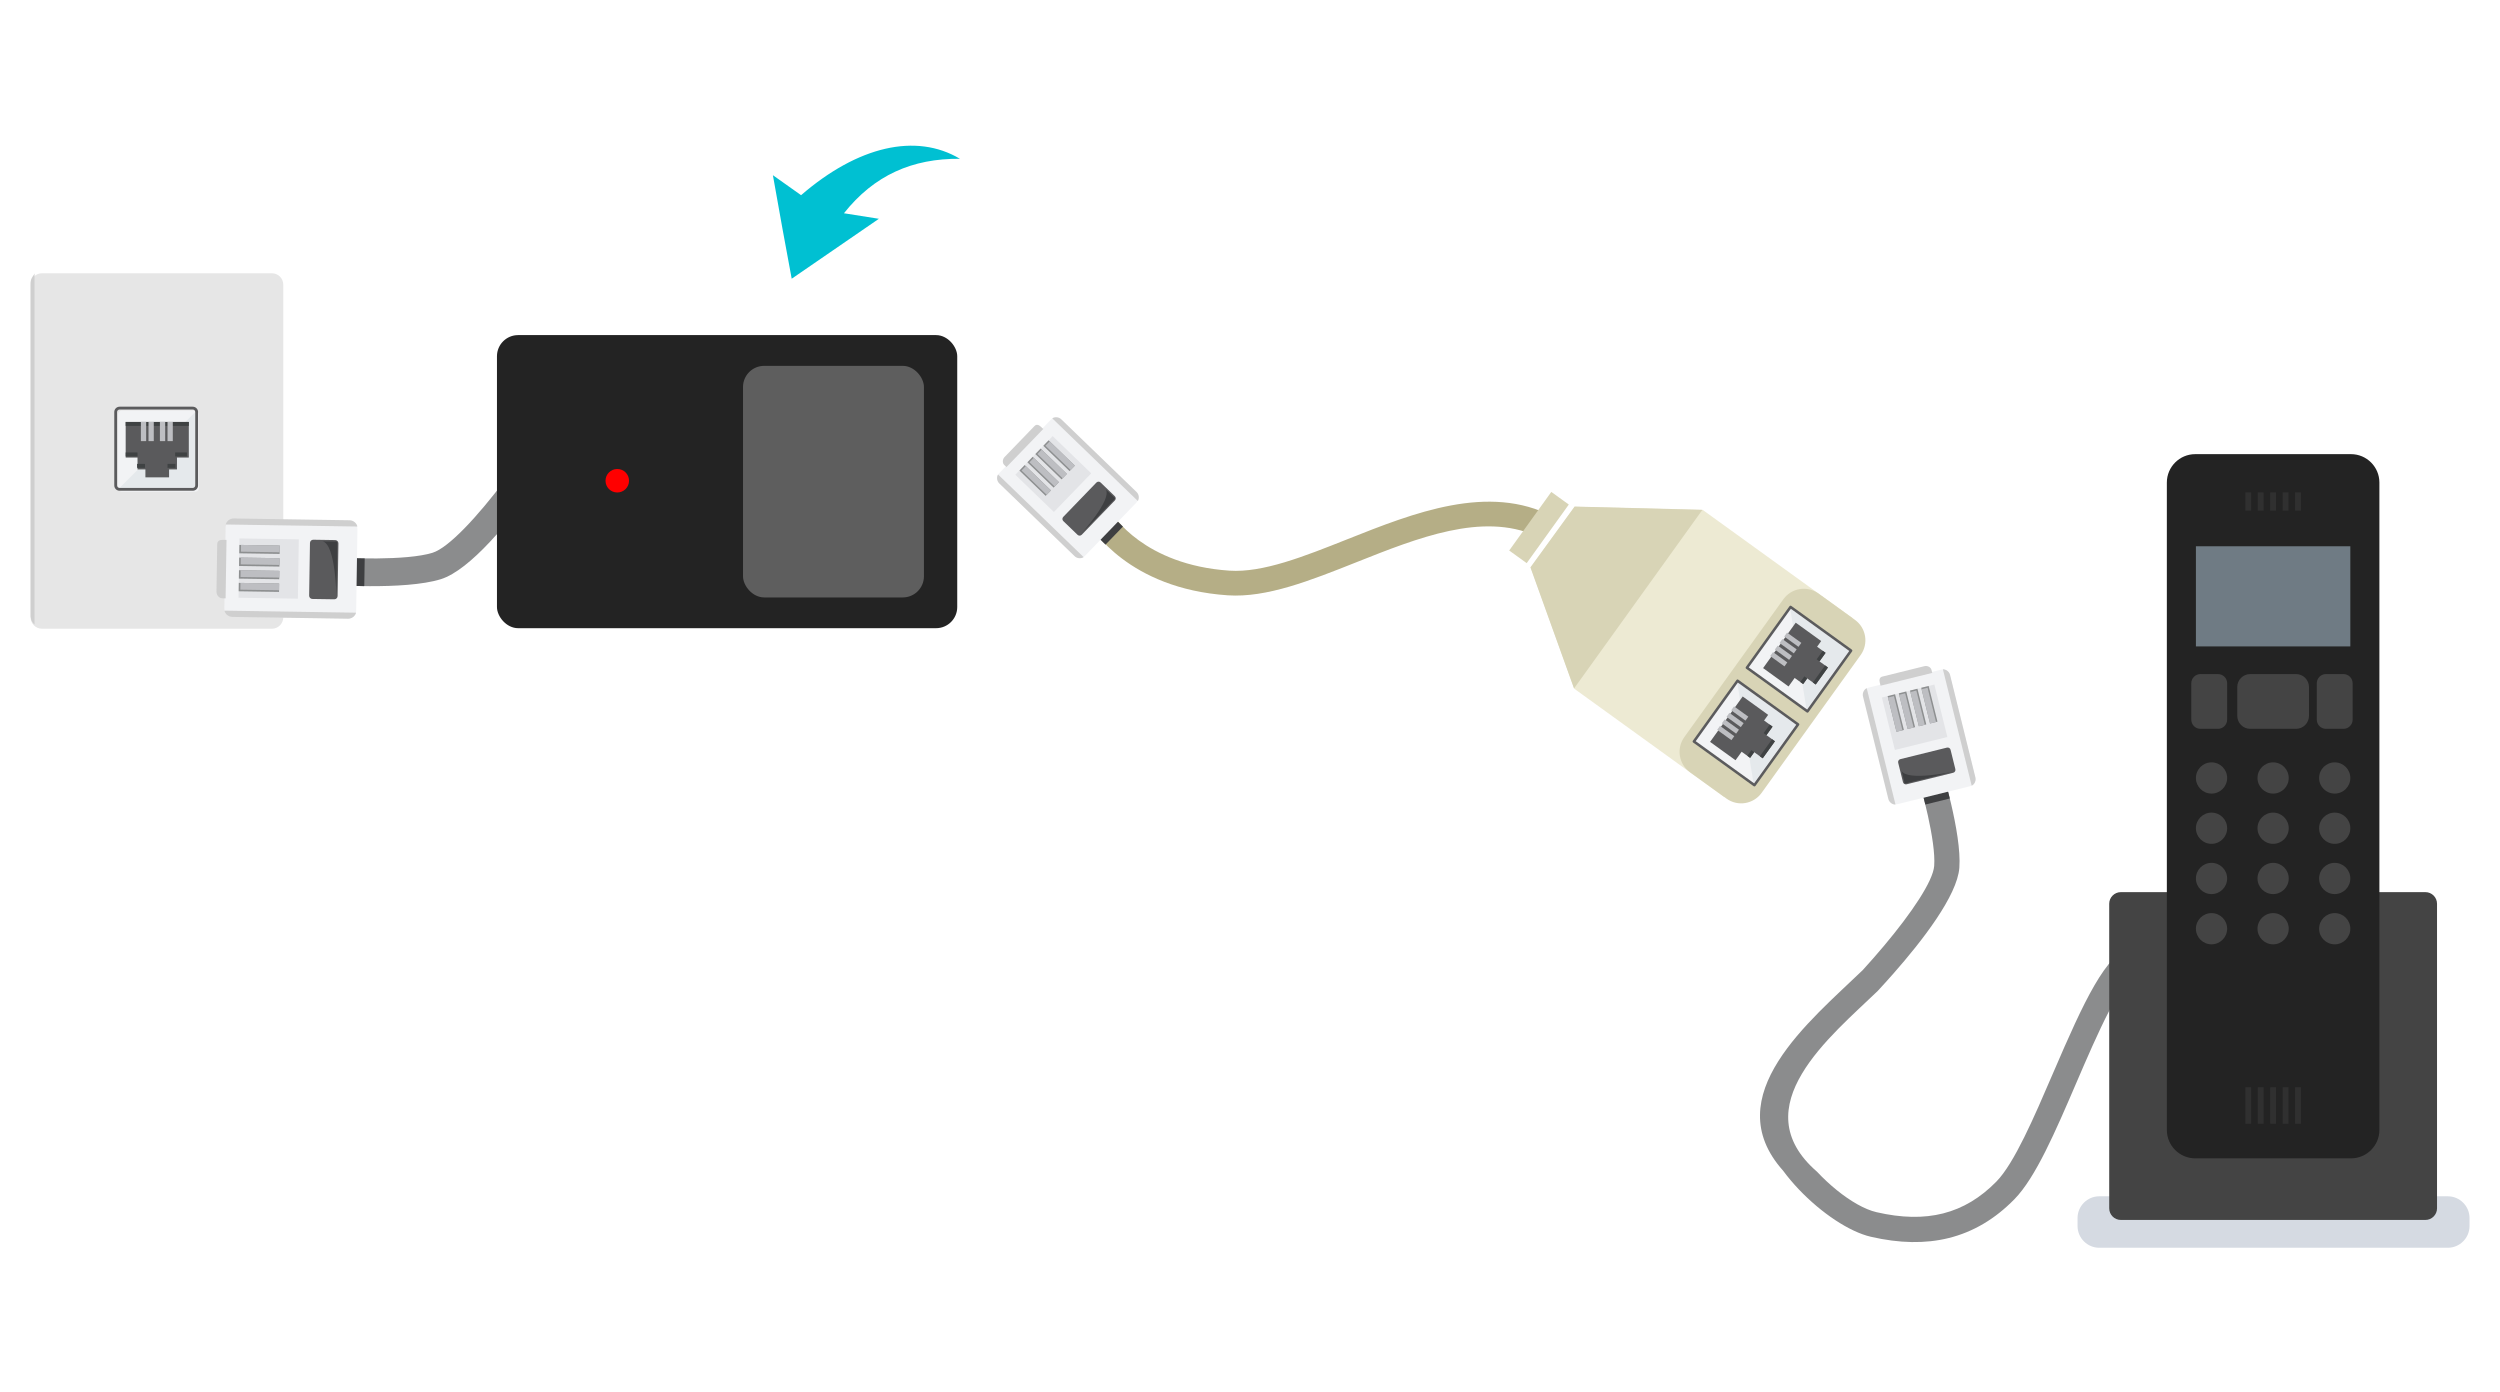<?xml version="1.0" encoding="UTF-8"?>
<svg width="591px" height="329px" viewBox="0 0 591 329" version="1.1" xmlns="http://www.w3.org/2000/svg" xmlns:xlink="http://www.w3.org/1999/xlink">
    <title>adicionar_filtro_protetor2</title>
    <g id="Page-1" stroke="none" stroke-width="1" fill="none" fill-rule="evenodd">
        <g id="adicionar_filtro_protetor2" transform="translate(6.716, 18)">
            <g id="Group-2" transform="translate(0.519, 46.601)">
                <path d="M57.051,84.03 L2.68,84.03 C1.206,84.03 0,82.82 0,81.342 L0,2.688 C0,1.21 1.206,0 2.68,0 L57.051,0 C58.525,0 59.731,1.21 59.731,2.688 L59.731,81.342 C59.731,82.82 58.525,84.03 57.051,84.03 Z" id="Fill-1" fill="#E6E6E6"></path>
                <path d="M0.933,0 C0.933,0.365 0,1.027 0,2.237 L0,81.042 C0,81.042 0,82.358 0.933,83.033 L0.933,0 Z" id="Fill-3" fill="#CFCFCF"></path>
                <path d="M38.903,51.644 L21.596,51.644 C21.091,51.644 20.678,51.23 20.678,50.724 L20.678,33.365 C20.678,32.859 21.091,32.444 21.596,32.444 L38.903,32.444 C39.408,32.444 39.821,32.859 39.821,33.365 L39.821,50.724 C39.821,51.23 39.408,51.644 38.903,51.644" id="Fill-5" fill="#F2F3F5"></path>
                <polyline id="Fill-7" fill="#E5E9EC" points="39.272 51.098 39.274 32.444 20.678 51.098"></polyline>
                <path d="M21.029,32.211 C20.706,32.211 20.444,32.474 20.444,32.797 L20.444,50.156 C20.444,50.48 20.706,50.743 21.029,50.743 L38.336,50.743 C38.659,50.743 38.921,50.48 38.921,50.156 L38.921,32.797 C38.921,32.474 38.659,32.211 38.336,32.211 L21.029,32.211 Z M38.336,51.411 L21.029,51.411 C20.34,51.411 19.779,50.848 19.779,50.156 L19.779,32.797 C19.779,32.106 20.34,31.543 21.029,31.543 L38.336,31.543 C39.026,31.543 39.587,32.106 39.587,32.797 L39.587,50.156 C39.587,50.848 39.026,51.411 38.336,51.411 L38.336,51.411 Z" id="Fill-9" fill="#5B5B5D"></path>
                <polygon id="Fill-11" fill="#5A5A5C" points="29.943 35.148 22.476 35.148 22.476 43.567 25.274 43.567 25.274 46.374 27.14 46.374 27.14 48.245 29.943 48.245 32.736 48.245 32.736 46.374 34.601 46.374 34.601 43.567 37.399 43.567 37.399 35.148"></polygon>
                <polygon id="Fill-13" fill="#3F4243" points="22.476 36.083 37.399 36.083 37.399 35.148 22.476 35.148"></polygon>
                <polygon id="Fill-15" fill="#3F4243" points="22.476 43.293 25.274 43.293 25.274 42.358 22.476 42.358"></polygon>
                <polygon id="Fill-16" fill="#3F4243" points="34.164 43.293 36.962 43.293 36.962 42.358 34.164 42.358"></polygon>
                <polygon id="Fill-17" fill="#3F4243" points="25.173 45.997 27.039 45.997 27.039 45.061 25.173 45.061"></polygon>
                <polygon id="Fill-19" fill="#3F4243" points="32.366 45.997 34.231 45.997 34.231 45.061 32.366 45.061"></polygon>
                <polygon id="Fill-20" fill="#BDBEC2" points="27.87 39.681 29.118 39.681 29.118 35.148 27.87 35.148"></polygon>
                <polygon id="Fill-21" fill="#BDBEC2" points="26.072 39.681 27.32 39.681 27.32 35.148 26.072 35.148"></polygon>
                <polygon id="Fill-22" fill="#BDBEC2" points="30.568 39.681 31.815 39.681 31.815 35.148 30.568 35.148"></polygon>
                <polygon id="Fill-23" fill="#BDBEC2" points="32.366 39.681 33.614 39.681 33.614 35.148 32.366 35.148"></polygon>
            </g>
            <g id="Group-2" transform="translate(38.01, 60.872)">
                <g id="XMLID_66_" transform="translate(49.869, 45.55) scale(1, -1) rotate(-77) translate(-49.869, -45.55) translate(30.869, -0.95)" fill-rule="nonzero">
                    <g id="XMLID_90_" transform="translate(0, 23.277)" fill="#8B8C8D">
                        <path d="M12.143,61.744 C13.396,60.387 14.805,58.839 16.284,57.158 C23.679,48.753 32.797,37.029 33.342,29.766 C34.018,20.779 28.544,3.207 28.311,2.464 C27.77,0.739 25.937,-0.225 24.208,0.321 C22.483,0.861 21.523,2.699 22.064,4.423 C23.549,9.159 27.297,22.853 26.815,29.275 C26.516,33.252 20.95,41.489 13.825,49.973 C12.045,52.094 10.167,54.23 8.262,56.325 C-5.324,69.438 0.135,73.333 12.143,61.744 Z" id="XMLID_91_"></path>
                    </g>
                    <path d="M24.513,36.629 C23.612,32.913 22.657,29.592 22.065,27.7 C21.524,25.975 22.484,24.138 24.208,23.597 C25.937,23.052 27.77,24.016 28.312,25.74 C28.419,26.084 29.648,30.028 30.871,35.056 L24.513,36.629 Z" id="XMLID_89_" fill="#3E3F41"></path>
                    <g id="XMLID_67_" transform="translate(8.002, 0)">
                        <g id="XMLID_85_" transform="translate(0, 1.455)">
                            <path d="M9.421,35.046 L28.079,30.431 C29.078,30.185 29.692,29.166 29.445,28.167 L22.86,1.542 C22.614,0.543 21.595,-0.071 20.596,0.176 L1.939,4.79 C0.94,5.037 0.325,6.056 0.572,7.054 L7.157,33.679 C7.404,34.678 8.423,35.293 9.421,35.046 Z" id="XMLID_88_" fill="#F2F3F5"></path>
                            <path d="M21.074,0.083 C21.814,0.043 22.705,0.621 22.93,1.525 L29.514,28.15 C29.737,29.054 29.218,29.982 28.545,30.291 L21.074,0.083 Z" id="XMLID_87_" fill="#CFCFCF"></path>
                            <path d="M8.773,35.181 C8.034,35.221 7.142,34.643 6.918,33.739 L0.333,7.114 C0.11,6.21 0.629,5.282 1.302,4.973 L8.773,35.181 Z" id="XMLID_86_" fill="#CFCFCF"></path>
                        </g>
                        <path d="M4.89,5.784 L4.696,5.002 C4.514,4.267 4.618,3.603 5.353,3.421 L16.296,0.714 C17.03,0.532 17.931,0.949 18.113,1.683 L18.306,2.465 L4.89,5.784 Z" id="XMLID_84_" fill="#CFCFCF"></path>
                        <polygon id="XMLID_83_" fill="#E3E4E7" transform="translate(13.734, 13.972) rotate(166.108) translate(-13.734, -13.972) " points="6.721 6.959 20.747 6.959 20.747 20.985 6.721 20.985"></polygon>
                        <g id="XMLID_70_" transform="translate(6.547, 5.819)">
                            <g id="XMLID_80_" transform="translate(8.729, 0)">
                                <polygon id="XMLID_82_" fill="#8D8F90" transform="translate(2.28, 4.901) rotate(166.108) translate(-2.28, -4.901) " points="1.286 0.128 3.273 0.128 3.273 9.673 1.286 9.673"></polygon>
                                <polygon id="XMLID_81_" fill="#BDBEC2" transform="translate(2.137, 5.137) rotate(166.108) translate(-2.137, -5.137) " points="1.339 0.559 2.936 0.559 2.936 9.715 1.339 9.715"></polygon>
                            </g>
                            <g id="XMLID_77_" transform="translate(5.819, 0.727)">
                                <polygon id="XMLID_79_" fill="#8D8F90" transform="translate(2.284, 4.892) rotate(166.108) translate(-2.284, -4.892) " points="1.291 0.119 3.277 0.119 3.277 9.665 1.291 9.665"></polygon>
                                <polygon id="XMLID_78_" fill="#BDBEC2" transform="translate(2.141, 5.128) rotate(166.108) translate(-2.141, -5.128) " points="1.342 0.55 2.94 0.55 2.94 9.706 1.342 9.706"></polygon>
                            </g>
                            <g id="XMLID_74_" transform="translate(2.91, 1.455)">
                                <polygon id="XMLID_76_" fill="#8D8F90" transform="translate(2.288, 4.883) rotate(166.108) translate(-2.288, -4.883) " points="1.294 0.11 3.281 0.11 3.281 9.656 1.294 9.656"></polygon>
                                <polygon id="XMLID_75_" fill="#BDBEC2" transform="translate(2.145, 5.119) rotate(166.108) translate(-2.145, -5.119) " points="1.346 0.541 2.944 0.541 2.944 9.697 1.346 9.697"></polygon>
                            </g>
                            <g id="XMLID_71_" transform="translate(0, 2.182)">
                                <polygon id="XMLID_73_" fill="#8D8F90" transform="translate(2.292, 4.874) rotate(166.108) translate(-2.292, -4.874) " points="1.298 0.101 3.285 0.101 3.285 9.647 1.298 9.647"></polygon>
                                <polygon id="XMLID_72_" fill="#BDBEC2" transform="translate(2.149, 5.11) rotate(166.108) translate(-2.149, -5.11) " points="1.351 0.532 2.948 0.532 2.948 9.688 1.351 9.688"></polygon>
                            </g>
                        </g>
                        <path d="M11.645,31.376 L23.741,28.384 C24.154,28.282 24.408,27.861 24.306,27.448 L23.062,22.417 C22.96,22.005 22.539,21.751 22.126,21.853 L10.03,24.845 C9.618,24.947 9.364,25.368 9.466,25.78 L10.71,30.811 C10.812,31.224 11.233,31.477 11.645,31.376 Z" id="XMLID_69_" fill="#5A5A5C"></path>
                        <path d="M10.352,27.869 L11.063,30.743 C11.063,30.743 10.916,31.269 11.578,31.105 C12.239,30.941 23.686,28.11 23.686,28.11 C23.686,28.11 11.794,30.67 10.352,27.869 Z" id="XMLID_68_" fill="#3E3F41"></path>
                    </g>
                </g>
                <rect id="Rectangle" fill="#232323" x="72.756" y="0.345" width="108.808" height="69.286" rx="5"></rect>
                <rect id="Rectangle-Copy" fill="#5E5E5E" x="130.922" y="7.616" width="42.769" height="54.745" rx="5"></rect>
                <circle id="Oval" fill="#FF0000" cx="101.198" cy="34.774" r="2.78"></circle>
            </g>
            <g id="Group-6" transform="translate(338.952, 124.842) rotate(-12) translate(-338.952, -124.842) translate(234.452, 45.342)">
                <g id="Group-5" transform="translate(104.774, 79.493) rotate(-3) translate(-104.774, -79.493) translate(4.274, 5.993)">
                    <g id="Group-3" transform="translate(102.966, 73.22) rotate(28) translate(-102.966, -73.22) translate(9.966, 40.22)">
                        <path d="M106.968,9.513 C90.356,5.219 74.715,16.031 60.781,25.675 C51.685,31.97 43.094,37.916 35.302,39.17 C15.227,42.399 5.462,32.532 5.027,32.079 C3.923,30.914 2.084,30.862 0.917,31.963 C-0.255,33.069 -0.311,34.919 0.791,36.095 C1.276,36.61 12.916,48.69 36.225,44.94 C45.319,43.477 54.437,37.167 64.091,30.485 C77.07,21.502 90.441,12.258 104.002,14.839 L106.968,9.513 Z" id="Fill-54" fill="#B5AE86"></path>
                        <polygon id="Fill-70" fill="#EDEAD3" points="181.32 16.952 141.131 0.027 111.451 6.08 104.57 22.462 121.037 48.037 161.235 64.966"></polygon>
                        <polygon id="Fill-71" fill="#D8D4B6" points="141.018 -9.43261218e-14 111.4 6.053 104.454 22.406 120.943 47.99 134.245 16.192"></polygon>
                        <polygon id="Fill-72" fill="#D8D4B6" points="103.374 21.634 109.957 5.896 105.256 3.917 98.673 19.655"></polygon>
                        <path d="M185.185,25.041 L169.702,62.057 C168.432,65.092 164.949,66.521 161.923,65.247 L152.113,61.118 C149.086,59.845 147.662,56.352 148.932,53.317 L164.416,16.301 C165.685,13.266 169.168,11.837 172.194,13.111 L182.005,17.24 C185.031,18.513 186.455,22.006 185.185,25.041" id="Fill-73" fill="#D8D4B6"></path>
                        <polygon id="Fill-74" fill="#F2F3F5" points="174.454 44.354 167.633 60.661 151.375 53.819 158.196 37.513"></polygon>
                        <polyline id="Fill-75" fill="#E5E9EC" points="173.982 44.504 158.188 37.855 167.357 60.342"></polyline>
                        <path d="M151.776,53.654 L167.469,60.258 L174.053,44.518 L158.36,37.915 L151.776,53.654 Z M174.736,44.474 L167.915,60.779 C167.849,60.936 167.67,61.01 167.513,60.944 L151.257,54.103 C151.1,54.037 151.026,53.857 151.092,53.7 L157.913,37.394 C157.978,37.238 158.159,37.164 158.314,37.229 L174.572,44.07 C174.728,44.136 174.802,44.316 174.736,44.474 L174.736,44.474 Z" id="Fill-76" fill="#5B5B5D"></path>
                        <polygon id="Fill-77" fill="#5A5A5C" points="157.693 46.9 155.121 53.05 161.959 55.928 162.916 53.641 165.196 54.6 165.833 53.076 168.112 54.035 169.091 51.696 170.025 49.462 167.746 48.503 168.702 46.217 166.422 45.257 167.06 43.733 160.222 40.856"></polygon>
                        <polygon id="Fill-78" fill="#3F4243" points="155.234 52.778 155.234 52.778 160.315 40.632"></polygon>
                        <polygon id="Fill-79" fill="#3F4243" points="161.959 55.927 161.959 55.927 162.915 53.641"></polygon>
                        <polygon id="Fill-80" fill="#3F4243" points="166.423 45.258 166.423 45.258 167.061 43.734"></polygon>
                        <polygon id="Fill-81" fill="#3F4243" points="164.436 54.281 165.196 54.6 165.833 53.076 165.074 52.757"></polygon>
                        <polygon id="Fill-82" fill="#3F4243" points="167.353 53.715 168.113 54.035 170.026 49.463 169.266 49.143"></polygon>
                        <polygon id="Fill-83" fill="#3F4243" points="166.986 48.183 167.746 48.503 168.702 46.217 167.942 45.897"></polygon>
                        <polygon id="Fill-84" fill="#BDBEC2" points="161.125 48.705 160.68 49.769 156.841 48.154 157.286 47.09"></polygon>
                        <polygon id="Fill-85" fill="#BDBEC2" points="160.394 50.454 159.949 51.518 156.11 49.902 156.555 48.839"></polygon>
                        <polygon id="Fill-86" fill="#BDBEC2" points="161.857 46.957 161.412 48.02 157.574 46.405 158.018 45.341"></polygon>
                        <polygon id="Fill-87" fill="#BDBEC2" points="162.588 45.208 162.143 46.272 158.305 44.656 158.749 43.593"></polygon>
                        <polygon id="Fill-88" fill="#F2F3F5" points="182.742 24.539 175.922 40.845 159.664 34.004 166.485 17.697"></polygon>
                        <polyline id="Fill-89" fill="#E5E9EC" points="182.271 24.688 166.477 18.04 175.646 40.527"></polyline>
                        <path d="M160.065,33.839 L175.758,40.443 L182.342,24.703 L166.649,18.099 L160.065,33.839 Z M183.025,24.658 L176.204,40.964 C176.138,41.121 175.959,41.195 175.802,41.128 L159.545,34.287 C159.389,34.222 159.315,34.041 159.381,33.885 L166.202,17.578 C166.267,17.422 166.447,17.348 166.603,17.414 L182.861,24.255 C183.017,24.32 183.09,24.501 183.025,24.658 L183.025,24.658 Z" id="Fill-90" fill="#5B5B5D"></path>
                        <polygon id="Fill-91" fill="#5A5A5C" points="165.982 27.085 163.41 33.235 170.248 36.112 171.205 33.826 173.485 34.785 174.122 33.261 176.401 34.22 177.38 31.881 178.314 29.647 176.035 28.688 176.992 26.402 174.711 25.442 175.349 23.918 168.511 21.04"></polygon>
                        <polygon id="Fill-92" fill="#3F4243" points="163.523 32.962 163.523 32.962 168.604 20.817"></polygon>
                        <polygon id="Fill-93" fill="#3F4243" points="170.248 36.112 170.248 36.112 171.204 33.826"></polygon>
                        <polygon id="Fill-94" fill="#3F4243" points="174.712 25.442 174.712 25.442 175.35 23.918"></polygon>
                        <polygon id="Fill-95" fill="#3F4243" points="172.724 34.465 173.485 34.785 174.122 33.26 173.362 32.941"></polygon>
                        <polygon id="Fill-96" fill="#3F4243" points="175.642 33.9 176.402 34.22 178.315 29.647 177.555 29.327"></polygon>
                        <polygon id="Fill-97" fill="#3F4243" points="175.275 28.368 176.035 28.688 176.991 26.402 176.231 26.082"></polygon>
                        <polygon id="Fill-98" fill="#BDBEC2" points="169.414 28.89 168.969 29.954 165.13 28.338 165.575 27.274"></polygon>
                        <polygon id="Fill-99" fill="#BDBEC2" points="168.682 30.639 168.238 31.702 164.399 30.087 164.843 29.023"></polygon>
                        <polygon id="Fill-100" fill="#BDBEC2" points="170.145 27.141 169.701 28.205 165.862 26.589 166.306 25.526"></polygon>
                        <polygon id="Fill-101" fill="#BDBEC2" points="170.877 25.393 170.432 26.456 166.594 24.841 167.038 23.777"></polygon>
                    </g>
                    <g id="Group-4" transform="translate(17.81, 22.685) rotate(-31) translate(-17.81, -22.685) translate(6.81, 6.685)">
                        <path d="M12.961,31.552 C12.946,28.097 13.062,24.976 13.172,23.188 C13.273,21.558 12.029,20.155 10.395,20.055 C8.756,19.952 7.355,21.194 7.253,22.825 C7.233,23.15 7.011,26.877 7.029,31.552 L12.961,31.552 Z" id="Path" fill="#3E3F41"></path>
                        <path d="M19.166,29.902 L1.758,29.902 C0.827,29.902 0.064,29.14 0.064,28.211 L0.064,3.426 C0.064,2.497 0.827,1.737 1.758,1.737 L19.166,1.737 C20.098,1.737 20.861,2.497 20.861,3.426 L20.861,28.211 C20.861,29.14 20.098,29.902 19.166,29.902 Z" id="Path" fill="#F2F3F5"></path>
                        <path d="M1.318,1.759 C0.659,1.884 2.1654235e-14,2.585 2.1654235e-14,3.427 L2.1654235e-14,28.212 C2.1654235e-14,29.053 0.659,29.754 1.318,29.88 L1.318,1.759 Z" id="Path" fill="#CFCFCF"></path>
                        <path d="M19.766,29.88 C20.425,29.754 21.084,29.053 21.084,28.212 L21.084,3.427 C21.084,2.585 20.425,1.884 19.766,1.759 L19.766,29.88 Z" id="Path" fill="#CFCFCF"></path>
                        <path d="M16.472,1.972 L16.472,1.244 C16.472,0.56 16.237,-4.330847e-14 15.55,-4.330847e-14 L5.341,-4.330847e-14 C4.655,-4.330847e-14 3.954,0.56 3.954,1.244 L3.954,1.972 L16.472,1.972 Z" id="Path" fill="#CFCFCF"></path>
                        <polygon id="Path" fill="#E3E4E7" points="4.11 17.416 16.813 17.416 16.813 4.741 4.11 4.741"></polygon>
                        <polygon id="Path" fill="#8D8F90" points="5.497 13.366 7.297 13.366 7.297 4.741 5.497 4.741"></polygon>
                        <polygon id="Path" fill="#BDBEC2" points="5.848 13.366 7.295 13.366 7.295 5.093 5.848 5.093"></polygon>
                        <polygon id="Path" fill="#8D8F90" points="8.209 13.366 10.007 13.366 10.007 4.741 8.209 4.741"></polygon>
                        <polygon id="Path" fill="#BDBEC2" points="8.56 13.366 10.007 13.366 10.007 5.093 8.56 5.093"></polygon>
                        <polygon id="Path" fill="#8D8F90" points="10.919 13.366 12.719 13.366 12.719 4.741 10.919 4.741"></polygon>
                        <polygon id="Path" fill="#BDBEC2" points="11.271 13.366 12.717 13.366 12.717 5.093 11.271 5.093"></polygon>
                        <polygon id="Path" fill="#8D8F90" points="13.629 13.366 15.429 13.366 15.429 4.741 13.629 4.741"></polygon>
                        <polygon id="Path" fill="#BDBEC2" points="13.982 13.366 15.429 13.366 15.429 5.093 13.982 5.093"></polygon>
                        <path d="M16.098,25.888 L4.811,25.888 C4.427,25.888 4.112,25.574 4.112,25.19 L4.112,20.507 C4.112,20.123 4.427,19.809 4.811,19.809 L16.098,19.809 C16.483,19.809 16.797,20.123 16.797,20.507 L16.797,25.19 C16.797,25.574 16.483,25.888 16.098,25.888 Z" id="Path" fill="#5A5A5C"></path>
                        <path d="M16.471,22.532 L16.471,25.207 C16.471,25.207 16.714,25.636 16.097,25.636 L4.799,25.636 C4.799,25.636 15.812,25.301 16.471,22.532 Z" id="Path" fill="#3E3F41"></path>
                    </g>
                </g>
            </g>
            <g id="sfio-cabo-telefonico-bem-conectado-copy" transform="translate(408.391, 89.131)" fill-rule="nonzero">
                <g id="XMLID_28_">
                    <g id="XMLID_66_" transform="translate(0.482, 49.697)">
                        <g id="XMLID_90_" transform="translate(0, 21.204)" fill="#8B8C8D">
                            <path d="M45.072,114.644 C50.86,113.212 56.01,110.164 60.61,105.474 C65.629,100.357 70.294,89.5 75.234,78.006 C80.098,66.688 86.151,52.604 90.474,51.095 C92.029,50.553 92.849,48.852 92.307,47.299 C91.765,45.743 90.068,44.916 88.51,45.464 C82.166,47.677 77.192,58.345 69.756,75.651 C65.25,86.136 60.591,96.977 56.353,101.298 C48.832,108.966 39.826,111.262 28.008,108.526 C25.216,107.879 21.858,105.931 18.626,103.315 C17.01,102.007 15.426,100.532 13.961,98.969 C-3.744,83.622 17.351,66.801 28.289,56.245 C29.431,55.008 30.715,53.598 32.062,52.067 C38.798,44.411 47.104,33.731 47.601,27.114 C48.216,18.928 43.23,2.921 43.017,2.244 C42.524,0.673 40.855,-0.205 39.28,0.292 C37.708,0.785 36.834,2.458 37.327,4.029 C38.68,8.343 42.094,20.818 41.654,26.668 C41.382,30.29 36.312,37.793 29.822,45.521 C28.2,47.454 26.49,49.4 24.754,51.308 C12.378,63.253 -9.845,81.036 5.926,98.707 C7.054,100.236 8.31,101.722 9.648,103.13 C14.998,108.765 21.633,113.17 26.663,114.335 C33.429,115.903 39.542,116.012 45.072,114.644 Z" id="XMLID_91_"></path>
                        </g>
                        <path d="M39.558,33.366 C38.737,29.982 37.868,26.956 37.327,25.233 C36.835,23.662 37.709,21.988 39.28,21.495 C40.855,20.998 42.524,21.876 43.018,23.448 C43.116,23.761 44.235,27.354 45.349,31.934 L39.558,33.366 Z" id="XMLID_89_" fill="#3E3F41"></path>
                        <g id="XMLID_67_" transform="translate(24.517, 0)">
                            <g id="XMLID_85_" transform="translate(0, 1.325)">
                                <path d="M8.582,31.924 L25.578,27.721 C26.488,27.496 27.048,26.568 26.822,25.658 L20.824,1.405 C20.6,0.495 19.671,-0.065 18.761,0.16 L1.766,4.363 C0.856,4.588 0.296,5.516 0.521,6.426 L6.52,30.679 C6.744,31.589 7.672,32.149 8.582,31.924 Z" id="XMLID_88_" fill="#F2F3F5"></path>
                                <path d="M19.197,0.076 C19.871,0.039 20.683,0.566 20.887,1.39 L26.885,25.643 C27.089,26.466 26.616,27.311 26.003,27.593 L19.197,0.076 Z" id="XMLID_87_" fill="#CFCFCF"></path>
                                <path d="M7.992,32.048 C7.318,32.084 6.506,31.557 6.302,30.734 L0.303,6.48 C0.1,5.657 0.573,4.812 1.186,4.53 L7.992,32.048 Z" id="XMLID_86_" fill="#CFCFCF"></path>
                            </g>
                            <path d="M4.454,5.269 L4.278,4.556 C4.112,3.887 4.207,3.282 4.876,3.116 L14.844,0.651 C15.513,0.485 16.334,0.864 16.499,1.533 L16.676,2.246 L4.454,5.269 Z" id="XMLID_84_" fill="#CFCFCF"></path>
                            <polygon id="XMLID_83_" fill="#E3E4E7" transform="translate(12.511, 12.728) rotate(166.108) translate(-12.511, -12.728) " points="6.123 6.34 18.899 6.34 18.899 19.116 6.123 19.116"></polygon>
                            <g id="XMLID_70_" transform="translate(5.964, 5.301)">
                                <g id="XMLID_80_" transform="translate(7.951, 0)">
                                    <polygon id="XMLID_82_" fill="#8D8F90" transform="translate(2.077, 4.464) rotate(166.108) translate(-2.077, -4.464) " points="1.172 0.116 2.982 0.116 2.982 8.812 1.172 8.812"></polygon>
                                    <polygon id="XMLID_81_" fill="#BDBEC2" transform="translate(1.947, 4.679) rotate(166.108) translate(-1.947, -4.679) " points="1.219 0.509 2.675 0.509 2.675 8.849 1.219 8.849"></polygon>
                                </g>
                                <g id="XMLID_77_" transform="translate(5.301, 0.663)">
                                    <polygon id="XMLID_79_" fill="#8D8F90" transform="translate(2.081, 4.456) rotate(166.108) translate(-2.081, -4.456) " points="1.176 0.108 2.985 0.108 2.985 8.804 1.176 8.804"></polygon>
                                    <polygon id="XMLID_78_" fill="#BDBEC2" transform="translate(1.95, 4.671) rotate(166.108) translate(-1.95, -4.671) " points="1.223 0.501 2.678 0.501 2.678 8.841 1.223 8.841"></polygon>
                                </g>
                                <g id="XMLID_74_" transform="translate(2.65, 1.325)">
                                    <polygon id="XMLID_76_" fill="#8D8F90" transform="translate(2.084, 4.448) rotate(166.108) translate(-2.084, -4.448) " points="1.179 0.1 2.989 0.1 2.989 8.796 1.179 8.796"></polygon>
                                    <polygon id="XMLID_75_" fill="#BDBEC2" transform="translate(1.954, 4.663) rotate(166.108) translate(-1.954, -4.663) " points="1.226 0.493 2.682 0.493 2.682 8.833 1.226 8.833"></polygon>
                                </g>
                                <g id="XMLID_71_" transform="translate(0, 1.988)">
                                    <polygon id="XMLID_73_" fill="#8D8F90" transform="translate(2.088, 4.44) rotate(166.108) translate(-2.088, -4.44) " points="1.183 0.092 2.992 0.092 2.992 8.788 1.183 8.788"></polygon>
                                    <polygon id="XMLID_72_" fill="#BDBEC2" transform="translate(1.958, 4.655) rotate(166.108) translate(-1.958, -4.655) " points="1.23 0.485 2.685 0.485 2.685 8.825 1.23 8.825"></polygon>
                                </g>
                            </g>
                            <path d="M10.608,28.581 L21.627,25.856 C22.002,25.763 22.234,25.379 22.141,25.003 L21.008,20.421 C20.915,20.045 20.531,19.814 20.156,19.906 L9.137,22.632 C8.761,22.725 8.53,23.108 8.623,23.484 L9.756,28.067 C9.849,28.442 10.232,28.674 10.608,28.581 Z" id="XMLID_69_" fill="#5A5A5C"></path>
                            <path d="M9.43,25.387 L10.077,28.005 C10.077,28.005 9.943,28.483 10.546,28.334 C11.149,28.185 21.576,25.606 21.576,25.606 C21.576,25.606 10.743,27.938 9.43,25.387 Z" id="XMLID_68_" fill="#3E3F41"></path>
                        </g>
                    </g>
                    <path d="M163.551,187.841 L81.163,187.841 C78.337,187.841 76.025,185.528 76.025,182.702 L76.025,180.811 C76.025,177.985 78.337,175.672 81.163,175.672 L163.551,175.672 C166.377,175.672 168.69,177.985 168.69,180.811 L168.69,182.702 C168.69,185.528 166.377,187.841 163.551,187.841 Z" id="XMLID_65_" fill="#D5DAE2"></path>
                    <g id="XMLID_29_" transform="translate(83.31, 0)">
                        <g id="XMLID_43_">
                            <path d="M74.949,181.264 L2.948,181.264 C1.437,181.264 0.201,180.028 0.201,178.517 L0.201,106.516 C0.201,105.005 1.437,103.769 2.948,103.769 L74.949,103.769 C76.46,103.769 77.696,105.005 77.696,106.516 L77.696,178.517 C77.696,180.028 76.46,181.264 74.949,181.264 Z" id="XMLID_64_" fill="#444444"></path>
                            <path d="M57.37,166.704 L20.527,166.704 C16.841,166.704 13.826,163.689 13.826,160.004 L13.826,6.93 C13.826,3.244 16.842,0.229 20.527,0.229 L57.37,0.229 C61.056,0.229 64.071,3.245 64.071,6.93 L64.071,160.004 C64.071,163.689 61.056,166.704 57.37,166.704 Z" id="XMLID_63_" fill="#232323"></path>
                            <g id="XMLID_46_" transform="translate(20.541, 72.888)" fill="#444444">
                                <g id="XMLID_59_">
                                    <circle id="XMLID_62_" cx="3.849" cy="3.896" r="3.691"></circle>
                                    <circle id="XMLID_61_" cx="18.408" cy="3.896" r="3.691"></circle>
                                    <circle id="XMLID_60_" cx="32.968" cy="3.896" r="3.691"></circle>
                                </g>
                                <g id="XMLID_55_" transform="translate(0, 11.927)">
                                    <circle id="XMLID_58_" cx="3.847" cy="3.847" r="3.691"></circle>
                                    <circle id="XMLID_57_" cx="18.408" cy="3.847" r="3.691"></circle>
                                    <circle id="XMLID_56_" cx="32.967" cy="3.847" r="3.691"></circle>
                                </g>
                                <g id="XMLID_51_" transform="translate(0, 23.854)">
                                    <circle id="XMLID_54_" cx="3.847" cy="3.797" r="3.691"></circle>
                                    <circle id="XMLID_53_" cx="18.408" cy="3.797" r="3.691"></circle>
                                    <circle id="XMLID_52_" cx="32.967" cy="3.797" r="3.691"></circle>
                                </g>
                                <g id="XMLID_47_" transform="translate(0, 35.782)">
                                    <circle id="XMLID_50_" cx="3.847" cy="3.748" r="3.691"></circle>
                                    <circle id="XMLID_49_" cx="18.408" cy="3.748" r="3.691"></circle>
                                    <circle id="XMLID_48_" cx="32.967" cy="3.748" r="3.691"></circle>
                                </g>
                            </g>
                            <g id="XMLID_44_" transform="translate(20.541, 21.867)" fill="#6F7B84">
                                <rect id="XMLID_45_" x="0.156" y="0.139" width="36.502" height="23.676"></rect>
                            </g>
                        </g>
                        <path d="M44.362,65.165 L33.536,65.165 C31.851,65.165 30.471,63.786 30.471,62.1 L30.471,55.284 C30.471,53.599 31.85,52.219 33.536,52.219 L44.362,52.219 C46.047,52.219 47.426,53.598 47.426,55.284 L47.426,62.1 C47.426,63.786 46.047,65.165 44.362,65.165 Z" id="XMLID_42_" fill="#444444"></path>
                        <path d="M25.913,65.165 L21.77,65.165 C20.578,65.165 19.603,64.19 19.603,62.998 L19.603,54.387 C19.603,53.195 20.578,52.22 21.77,52.22 L25.913,52.22 C27.105,52.22 28.08,53.195 28.08,54.387 L28.08,62.998 C28.079,64.19 27.105,65.165 25.913,65.165 Z" id="XMLID_41_" fill="#444444"></path>
                        <path d="M55.58,65.165 L51.437,65.165 C50.245,65.165 49.27,64.19 49.27,62.998 L49.27,54.387 C49.27,53.195 50.245,52.22 51.437,52.22 L55.58,52.22 C56.771,52.22 57.747,53.195 57.747,54.387 L57.747,62.998 C57.747,64.19 56.772,65.165 55.58,65.165 Z" id="XMLID_40_" fill="#444444"></path>
                        <rect id="XMLID_39_" fill="#303030" x="32.379" y="9.267" width="1.373" height="4.315"></rect>
                        <rect id="XMLID_38_" fill="#303030" x="35.321" y="9.267" width="1.373" height="4.315"></rect>
                        <rect id="XMLID_37_" fill="#303030" x="38.263" y="9.267" width="1.373" height="4.315"></rect>
                        <rect id="XMLID_36_" fill="#303030" x="41.205" y="9.267" width="1.373" height="4.315"></rect>
                        <rect id="XMLID_35_" fill="#303030" x="44.147" y="9.267" width="1.373" height="4.315"></rect>
                        <rect id="XMLID_34_" fill="#303030" x="32.379" y="149.894" width="1.373" height="8.63"></rect>
                        <rect id="XMLID_33_" fill="#303030" x="35.321" y="149.894" width="1.373" height="8.63"></rect>
                        <rect id="XMLID_32_" fill="#303030" x="38.263" y="149.894" width="1.373" height="8.63"></rect>
                        <rect id="XMLID_31_" fill="#303030" x="41.205" y="149.894" width="1.373" height="8.63"></rect>
                        <rect id="XMLID_30_" fill="#303030" x="44.147" y="149.894" width="1.373" height="8.63"></rect>
                    </g>
                </g>
            </g>
            <path d="M169.085,34.649 C177.385,35.301 185.296,35.923 194.017,36.608 C191.965,34.329 190.379,32.567 188.422,30.394 C199.63,27.89 209.139,30.484 217.833,37.637 C213.644,26.287 200.959,20.132 183.237,20.696 C182.574,18.331 181.89,15.892 181.032,12.831 C178.814,16.853 176.855,20.387 174.914,23.93 C173.01,27.408 171.125,30.896 169.085,34.649 Z" id="XMLID_92_" fill="#00C0D2" fill-rule="nonzero" transform="translate(193.459, 25.234) rotate(-39) translate(-193.459, -25.234) "></path>
        </g>
    </g>
</svg>